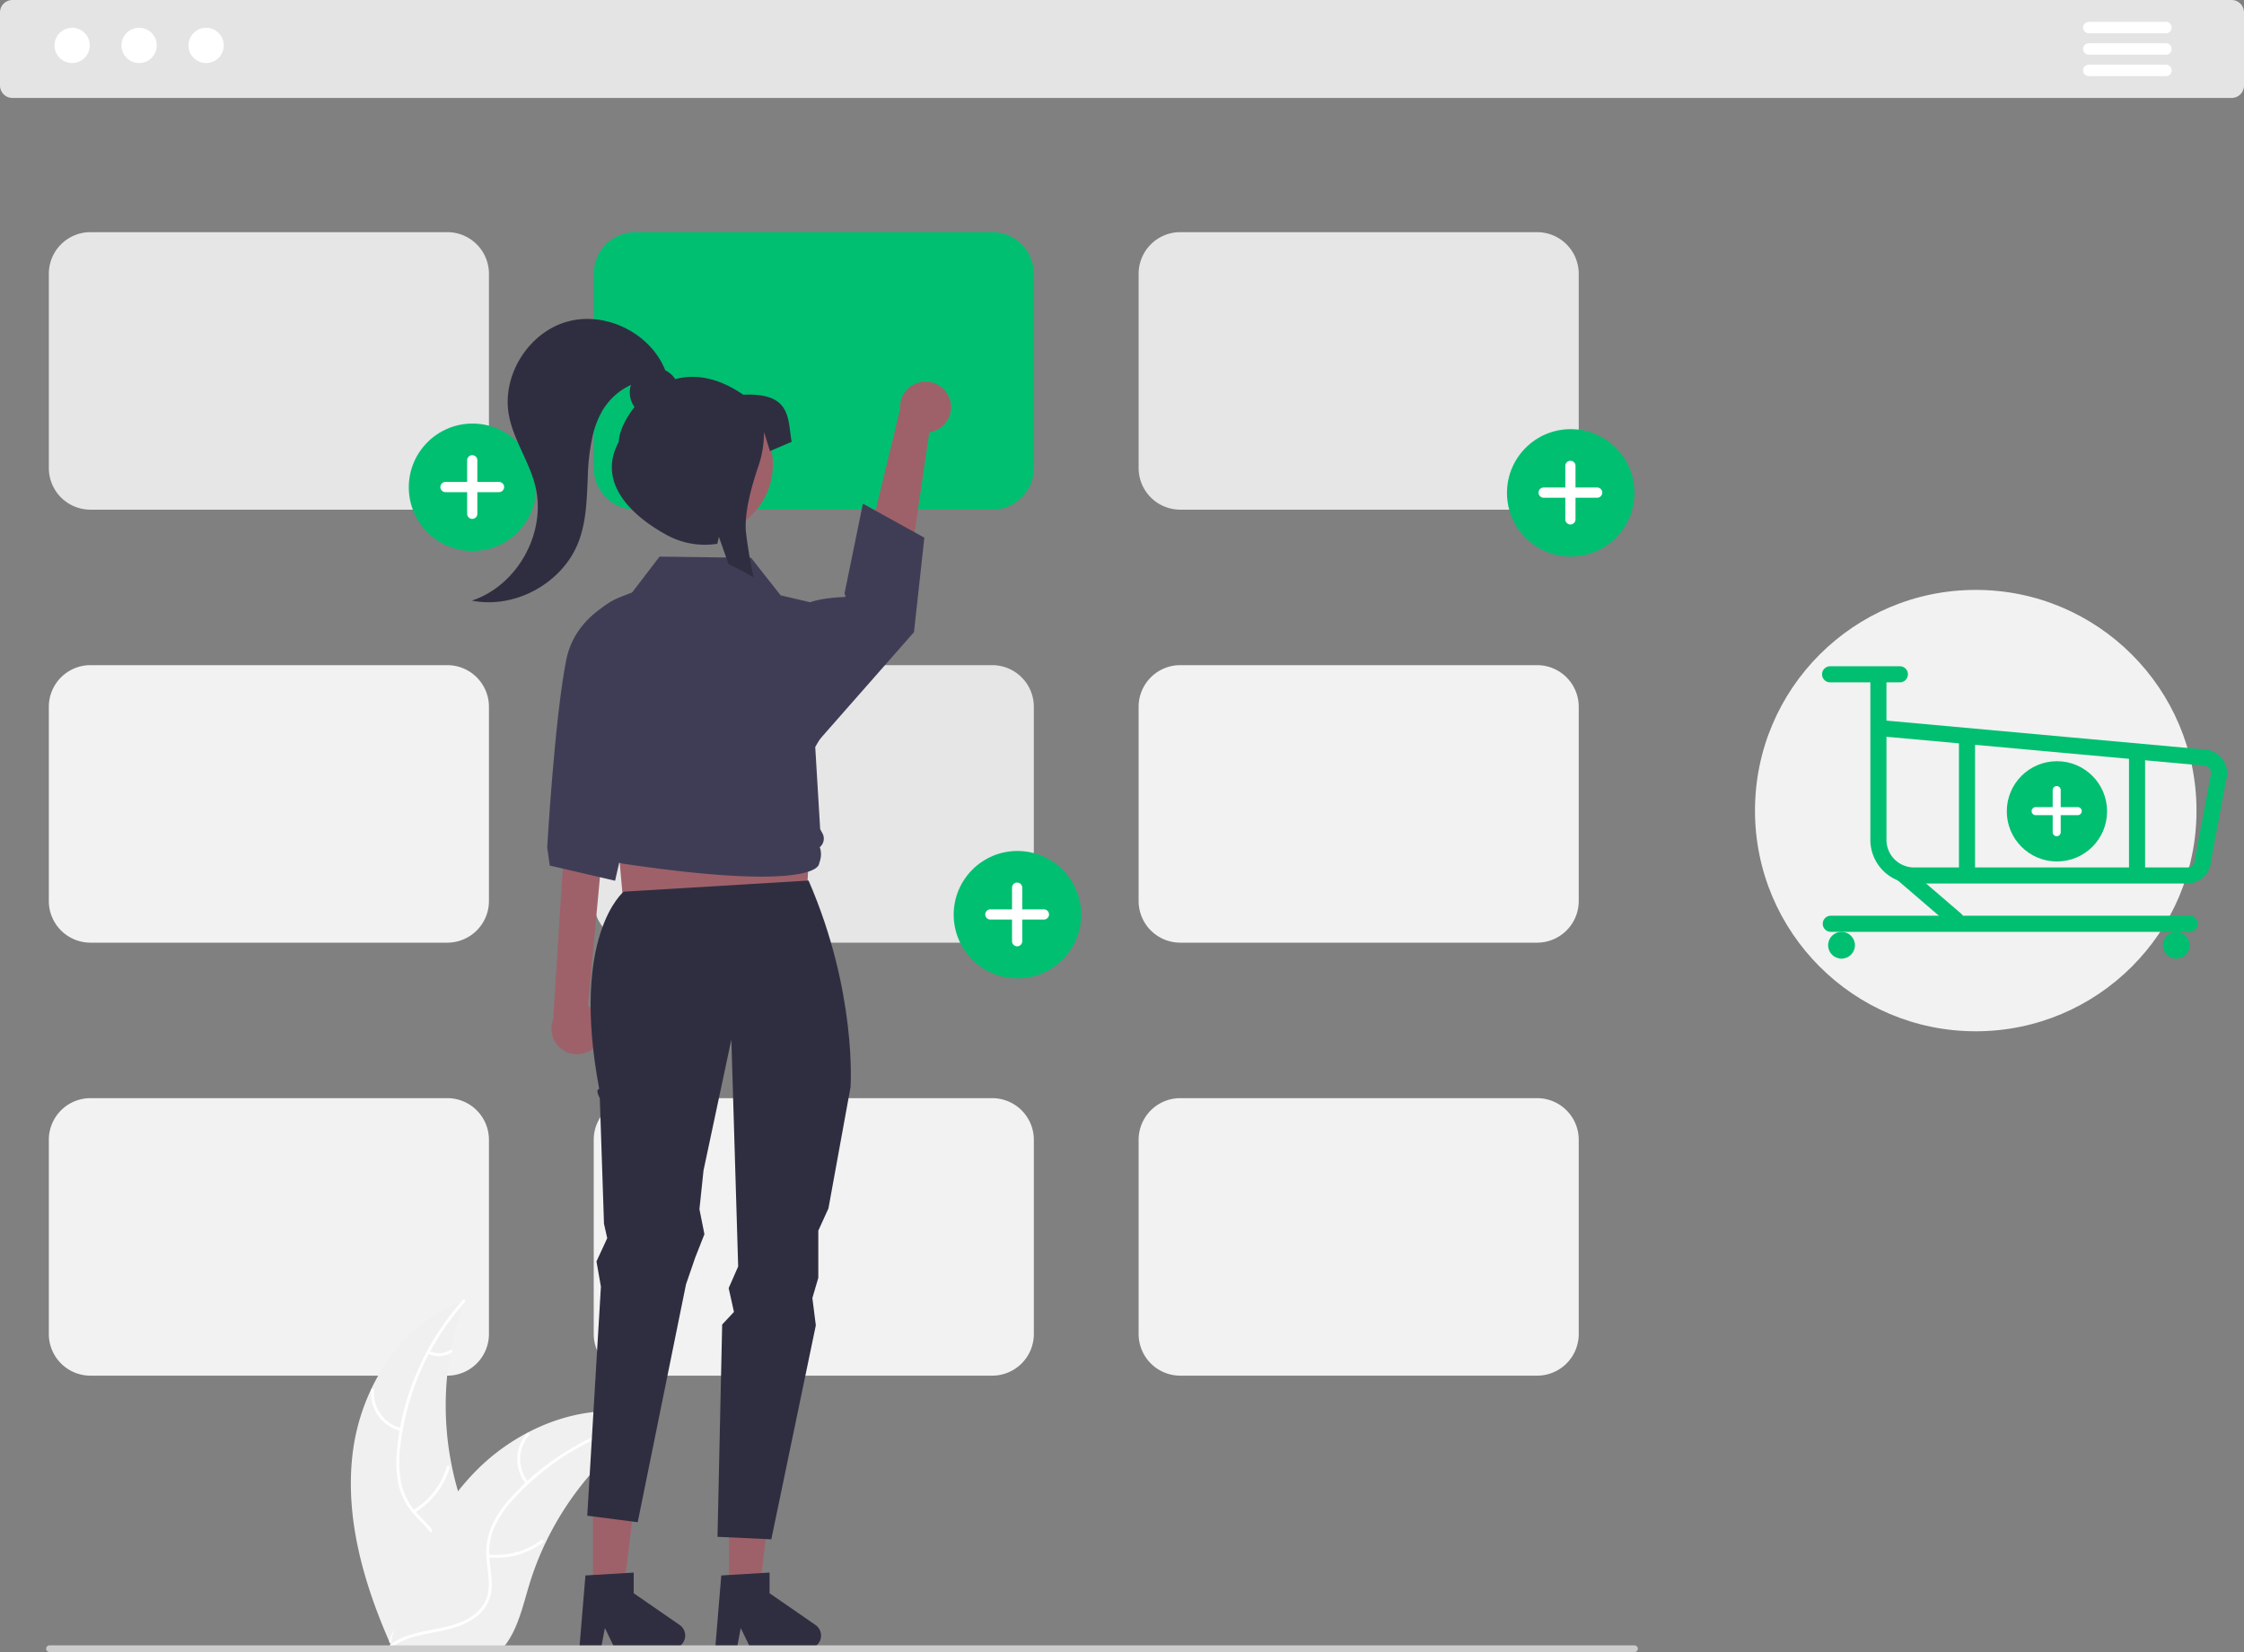 <svg id="aa790f95-79fa-4c5a-afc2-c00affb37798" data-name="Layer 1" xmlns="http://www.w3.org/2000/svg" width="803.052" height="591.375" viewBox="0 0 803.052 591.375"><rect x="0" y="0" width="803.052" height="591.375" fill="#808080" stroke="none"/><path d="M357.421,647.883H229.695a14.904,14.904,0,0,1-14.887-14.888V563.43A14.903,14.903,0,0,1,229.695,548.543H357.421a14.903,14.903,0,0,1,14.887,14.887v69.565A14.904,14.904,0,0,1,357.421,647.883Z" transform="translate(-197.332 -155.438)" fill="#f2f2f2" style="isolation:isolate"/><path d="M323.571,675.402c2.922-23.498,17.485-46.651,39.895-54.298a109.099,109.099,0,0,0,.005,74.904c3.444,9.315,8.244,19.316,5.004,28.704-2.015,5.841-6.946,10.311-12.457,13.105-5.511,2.794-11.628,4.126-17.668,5.432l-1.189.983C327.574,722.582,320.648,698.901,323.571,675.402Z" transform="translate(-197.332 -155.438)" fill="#f0f0f0"/><path d="M363.688,621.549a93.25,93.25,0,0,0-23.182,52.481,40.156,40.156,0,0,0,.457,12.574,23.032,23.032,0,0,0,5.728,10.683c2.582,2.837,5.551,5.439,7.399,8.854a14.102,14.102,0,0,1,.689,11.513c-1.631,4.678-4.846,8.491-8.119,12.111-3.634,4.019-7.473,8.136-9.018,13.463-.187.646-1.178.317-.991-.327,2.688-9.27,11.686-14.535,15.977-22.884,2.002-3.896,2.843-8.419.966-12.531-1.642-3.596-4.701-6.283-7.34-9.132a24.577,24.577,0,0,1-5.99-10.237,37.124,37.124,0,0,1-.939-12.51,90.47,90.47,0,0,1,6.607-27.493,94.904,94.904,0,0,1,17.065-27.347c.446-.5,1.134.286.691.783Z" transform="translate(-197.332 -155.438)" fill="#fff"/><path d="M340.787,667.715a13.991,13.991,0,0,1-10.65-14.656c.053-.669,1.096-.618,1.043.052a12.955,12.955,0,0,0,9.934,13.612c.653.155.322,1.145-.327.991Z" transform="translate(-197.332 -155.438)" fill="#fff"/><path d="M345.193,696.021a26.966,26.966,0,0,0,12.042-15.53c.189-.645,1.18-.317.991.327a28.048,28.048,0,0,1-12.563,16.135c-.579.343-1.045-.591-.469-.932Z" transform="translate(-197.332 -155.438)" fill="#fff"/><path d="M350.988,639.08a7.919,7.919,0,0,0,7.505-.381c.574-.35,1.04.584.469.932a8.874,8.874,0,0,1-8.301.44.539.539,0,0,1-.332-.659.524.524,0,0,1,.659-.332Z" transform="translate(-197.332 -155.438)" fill="#fff"/><path d="M431.775,663.075c-.352.229-.704.458-1.057.696a104.293,104.293,0,0,0-13.335,10.411c-.326.291-.652.59-.969.89a109.948,109.948,0,0,0-23.878,32.687,106.772,106.772,0,0,0-5.849,15.132c-2.158,7.161-3.928,15.097-8.2,20.954a18.318,18.318,0,0,1-1.427,1.762H338.454c-.088-.044-.176-.079-.264-.123l-1.541.07c.062-.273.132-.555.194-.828.035-.159.079-.317.114-.476.026-.106.053-.211.071-.308.009-.035.018-.07.026-.097.018-.097.044-.185.062-.273q.581-2.365,1.198-4.73c0-.009,0-.009.009-.018a156.995,156.995,0,0,1,13.212-34.686c.176-.326.352-.661.546-.986a101.886,101.886,0,0,1,9.152-13.881,90.072,90.072,0,0,1,5.998-6.861,74.9,74.9,0,0,1,18.743-14.04c13.846-7.311,29.877-10.112,44.674-5.646C431.026,662.838,431.397,662.952,431.775,663.075Z" transform="translate(-197.332 -155.438)" fill="#f0f0f0"/><path d="M431.688,663.565a93.25,93.25,0,0,0-50.107,27.946,40.157,40.157,0,0,0-7.205,10.314,23.032,23.032,0,0,0-1.858,11.978c.354,3.819,1.158,7.685.577,11.524a14.102,14.102,0,0,1-6.381,9.607c-4.119,2.753-8.981,3.862-13.774,4.781-5.321,1.021-10.865,1.997-15.306,5.32-.538.403-1.132-.456-.594-.858,7.727-5.783,18.082-4.569,26.535-8.652,3.944-1.905,7.338-5.01,8.316-9.424.854-3.86.029-7.847-.363-11.711a24.577,24.577,0,0,1,1.38-11.78,37.124,37.124,0,0,1,6.782-10.553,90.469,90.469,0,0,1,21.828-17.973,94.904,94.904,0,0,1,30.09-11.561c.657-.13.733.911.08,1.041Z" transform="translate(-197.332 -155.438)" fill="#fff"/><path d="M385.608,686.638a13.99,13.99,0,0,1,.321-18.113c.445-.502,1.247.166.801.669a12.955,12.955,0,0,0-.264,16.85c.428.517-.432,1.109-.858.594Z" transform="translate(-197.332 -155.438)" fill="#fff"/><path d="M372.084,711.891a26.966,26.966,0,0,0,18.965-5.15c.54-.401,1.133.458.594.858a28.048,28.048,0,0,1-19.746,5.319c-.669-.074-.479-1.101.186-1.027Z" transform="translate(-197.332 -155.438)" fill="#fff"/><path d="M410.993,669.917a7.919,7.919,0,0,0,6.222,4.214c.669.066.479,1.092-.186,1.027a8.874,8.874,0,0,1-6.893-4.647.539.539,0,0,1,.132-.726.524.524,0,0,1,.726.132Z" transform="translate(-197.332 -155.438)" fill="#fff"/><circle cx="707.052" cy="290.168" r="79" fill="#f2f2f2" style="isolation:isolate"/><path d="M995.936,190.501H201.78a4.453,4.453,0,0,1-4.448-4.448v-26.166a4.453,4.453,0,0,1,4.448-4.448H995.936a4.453,4.453,0,0,1,4.448,4.448v26.166A4.453,4.453,0,0,1,995.936,190.501Z" transform="translate(-197.332 -155.438)" fill="#e4e4e4"/><circle id="a7a88a4d-66b2-4c09-a29b-e65e87e57a01" data-name="Ellipse 90" cx="25.815" cy="16.255" r="6.316" fill="#fff"/><circle id="ecd091ab-fa27-42b2-b94f-bd1073aab054" data-name="Ellipse 91" cx="49.787" cy="16.255" r="6.316" fill="#fff"/><circle id="a332723e-32dc-4e13-8ae5-d2643a7feb7f" data-name="Ellipse 92" cx="73.76" cy="16.255" r="6.316" fill="#fff"/><path d="M972.449,167.347H944.845a2.045,2.045,0,0,1,0-4.09h27.604a2.045,2.045,0,1,1,0,4.09Z" transform="translate(-197.332 -155.438)" fill="#fff"/><path d="M972.449,175.015H944.845a2.045,2.045,0,0,1,0-4.09h27.604a2.045,2.045,0,1,1,0,4.09Z" transform="translate(-197.332 -155.438)" fill="#fff"/><path d="M972.449,182.682H944.845a2.045,2.045,0,0,1,0-4.09h27.604a2.045,2.045,0,1,1,0,4.09Z" transform="translate(-197.332 -155.438)" fill="#fff"/><path d="M357.421,337.883H229.695a14.904,14.904,0,0,1-14.887-14.888V253.43A14.903,14.903,0,0,1,229.695,238.543H357.421a14.903,14.903,0,0,1,14.887,14.887v69.565A14.904,14.904,0,0,1,357.421,337.883Z" transform="translate(-197.332 -155.438)" fill="#e6e6e6" style="isolation:isolate"/><path d="M552.421,337.883H424.695a14.904,14.904,0,0,1-14.887-14.888V253.43A14.903,14.903,0,0,1,424.695,238.543H552.421a14.903,14.903,0,0,1,14.887,14.887v69.565A14.904,14.904,0,0,1,552.421,337.883Z" transform="translate(-197.332 -155.438)" fill="#01bf71"/><path d="M747.421,337.883H619.695a14.904,14.904,0,0,1-14.887-14.888V253.43A14.903,14.903,0,0,1,619.695,238.543H747.421a14.903,14.903,0,0,1,14.887,14.887v69.565A14.904,14.904,0,0,1,747.421,337.883Z" transform="translate(-197.332 -155.438)" fill="#e6e6e6" style="isolation:isolate"/><path d="M357.421,492.883H229.695a14.904,14.904,0,0,1-14.887-14.888V408.43A14.903,14.903,0,0,1,229.695,393.543H357.421a14.903,14.903,0,0,1,14.887,14.887v69.565A14.904,14.904,0,0,1,357.421,492.883Z" transform="translate(-197.332 -155.438)" fill="#f2f2f2" style="isolation:isolate"/><path d="M552.421,492.883H424.695a14.904,14.904,0,0,1-14.887-14.888V408.43A14.903,14.903,0,0,1,424.695,393.543H552.421a14.903,14.903,0,0,1,14.887,14.887v69.565A14.904,14.904,0,0,1,552.421,492.883Z" transform="translate(-197.332 -155.438)" fill="#e6e6e6" style="isolation:isolate"/><path d="M747.421,492.883H619.695a14.904,14.904,0,0,1-14.887-14.888V408.43A14.903,14.903,0,0,1,619.695,393.543H747.421a14.903,14.903,0,0,1,14.887,14.887v69.565A14.904,14.904,0,0,1,747.421,492.883Z" transform="translate(-197.332 -155.438)" fill="#f2f2f2" style="isolation:isolate"/><path d="M552.421,647.883H424.695a14.904,14.904,0,0,1-14.887-14.888V563.43A14.903,14.903,0,0,1,424.695,548.543H552.421a14.903,14.903,0,0,1,14.887,14.887v69.565A14.904,14.904,0,0,1,552.421,647.883Z" transform="translate(-197.332 -155.438)" fill="#f2f2f2" style="isolation:isolate"/><path d="M747.421,647.883H619.695a14.904,14.904,0,0,1-14.887-14.888V563.43A14.903,14.903,0,0,1,619.695,548.543H747.421a14.903,14.903,0,0,1,14.887,14.887v69.565A14.904,14.904,0,0,1,747.421,647.883Z" transform="translate(-197.332 -155.438)" fill="#f2f2f2" style="isolation:isolate"/><g id="aa405d94-515b-444f-88dd-2c52df39214d" data-name="Group 41"><circle id="ede3a9f0-5e02-4455-ac7e-751a5f8c3692" data-name="Ellipse 220" cx="364.107" cy="327.433" r="22.812" fill="#01bf71"/><path id="ba039ca8-d148-45ed-9781-bacb7304e881" data-name="Path 1106" d="M570.912,480.956h-7.756v-7.756a1.825,1.825,0,0,0-1.825-1.825h0a1.825,1.825,0,0,0-1.825,1.825v7.756h-7.756a1.825,1.825,0,0,0-1.825,1.825v0h0a1.825,1.825,0,0,0,1.825,1.825h7.756v7.756a1.825,1.825,0,0,0,1.825,1.825h0a1.825,1.825,0,0,0,1.825-1.825V484.606H570.912a1.825,1.825,0,0,0,1.825-1.825v0h0a1.825,1.825,0,0,0-1.825-1.825h0Z" transform="translate(-197.332 -155.438)" fill="#fff"/></g><g id="bbf41f8a-587e-4352-8304-6d86282586e3" data-name="Group 41"><circle id="e4c91425-bc08-43ed-9b2d-9a6452dd6ab0" data-name="Ellipse 220" cx="562.107" cy="176.433" r="22.812" fill="#01bf71"/><path id="b08e8960-896e-4763-a2dc-6c3da3e5d175" data-name="Path 1106" d="M768.912,329.956h-7.756v-7.756a1.825,1.825,0,0,0-1.825-1.825h0a1.825,1.825,0,0,0-1.825,1.825v7.756h-7.756a1.825,1.825,0,0,0-1.825,1.825v0h0a1.825,1.825,0,0,0,1.825,1.825h7.756v7.756a1.825,1.825,0,0,0,1.825,1.825h0a1.825,1.825,0,0,0,1.825-1.825V333.606H768.912a1.825,1.825,0,0,0,1.825-1.825v0h0a1.825,1.825,0,0,0-1.825-1.825h0Z" transform="translate(-197.332 -155.438)" fill="#fff"/></g><g id="b77ad267-181d-433f-b31f-af61e58bf4a6" data-name="Group 41"><circle id="e8aef769-5476-47e9-8295-ae809767f9aa" data-name="Ellipse 220" cx="169.107" cy="174.433" r="22.812" fill="#01bf71"/><path id="efbebd4e-dbd2-4103-8d2c-f0ca8346a3bf" data-name="Path 1106" d="M375.912,327.956h-7.756v-7.756a1.825,1.825,0,0,0-1.825-1.825h0a1.825,1.825,0,0,0-1.825,1.825v7.756h-7.756a1.825,1.825,0,0,0-1.825,1.825v0h0a1.825,1.825,0,0,0,1.825,1.825h7.756v7.756a1.825,1.825,0,0,0,1.825,1.825h0a1.825,1.825,0,0,0,1.825-1.825V331.606H375.912a1.825,1.825,0,0,0,1.825-1.825v0h0a1.825,1.825,0,0,0-1.825-1.825h0Z" transform="translate(-197.332 -155.438)" fill="#fff"/></g><g id="bc9af32e-f7cd-4c85-a4cc-5543d455b8de" data-name="Group 41"><circle id="b56288f5-6382-4006-aaf1-aded98dde780" data-name="Ellipse 220" cx="736.107" cy="290.433" r="17.945" fill="#01bf71"/><path id="b9aaef6b-2cfc-46ac-8dc0-30fdc28925de" data-name="Path 1106" d="M940.891,444.365h-6.101v-6.101a1.436,1.436,0,0,0-1.436-1.436h0a1.436,1.436,0,0,0-1.436,1.436v6.101h-6.101a1.436,1.436,0,0,0-1.436,1.436v0h0a1.436,1.436,0,0,0,1.436,1.436h6.101v6.101a1.436,1.436,0,0,0,1.436,1.436h0a1.436,1.436,0,0,0,1.436-1.436V447.236H940.891a1.436,1.436,0,0,0,1.436-1.436v0h0a1.436,1.436,0,0,0-1.436-1.436h0Z" transform="translate(-197.332 -155.438)" fill="#fff"/></g><path d="M979.98,471.719h-97.675a15.654,15.654,0,0,1-15.637-15.636V397.779a2.881,2.881,0,0,1,5.762,0V413.393l113.455,10.313a8.652,8.652,0,0,1,8.499,8.641,2.882,2.882,0,0,1-.049.531l-5.718,30.492A8.652,8.652,0,0,1,979.98,471.719ZM872.431,419.178v36.905a9.886,9.886,0,0,0,9.875,9.875h97.675a2.884,2.884,0,0,0,2.881-2.881,2.881,2.881,0,0,1,.049-.531l5.704-30.42a2.885,2.885,0,0,0-2.872-2.659c-.087,0-.174-.004-.261-.012Z" transform="translate(-197.332 -155.438)" fill="#01bf71"/><circle cx="659.019" cy="338.367" r="4.801" fill="#01bf71"/><circle cx="778.807" cy="338.367" r="4.801" fill="#01bf71"/><path d="M980.941,489.004H852.51a2.881,2.881,0,0,1,0-5.762H980.941a2.881,2.881,0,0,1,0,5.762Z" transform="translate(-197.332 -155.438)" fill="#01bf71"/><path d="M877.232,399.699H852.265a2.881,2.881,0,0,1,0-5.762h24.967a2.881,2.881,0,0,1,0,5.762Z" transform="translate(-197.332 -155.438)" fill="#01bf71"/><path d="M897.261,487.537a2.87,2.87,0,0,1-1.876-.696l-18.935-16.272a2.881,2.881,0,0,1,3.755-4.37l18.935,16.272a2.881,2.881,0,0,1-1.879,5.066Z" transform="translate(-197.332 -155.438)" fill="#01bf71"/><path d="M901.251,469.95a2.881,2.881,0,0,1-2.881-2.881V420.825a2.881,2.881,0,0,1,5.762,0v46.244A2.881,2.881,0,0,1,901.251,469.95Z" transform="translate(-197.332 -155.438)" fill="#01bf71"/><path d="M962.105,469.95a2.881,2.881,0,0,1-2.881-2.881V424.666a2.881,2.881,0,0,1,5.762,0v42.403A2.881,2.881,0,0,1,962.105,469.95Z" transform="translate(-197.332 -155.438)" fill="#01bf71"/><path d="M537.229,298.358a9.07,9.07,0,0,1-7.321,11.824l-10.548,72.001-17.303-8.451,17.404-71.87a9.119,9.119,0,0,1,17.768-3.504Z" transform="translate(-197.332 -155.438)" fill="#9e616a"/><path d="M411.243,528.958a9.07,9.07,0,0,0-3.492-13.462l7.116-76.586-14.905,7.64-4.654,73.801a9.119,9.119,0,0,0,15.934,8.607Z" transform="translate(-197.332 -155.438)" fill="#9e616a"/><polygon points="224.093 334.784 288.054 332.324 291.744 265.903 217.943 265.903 224.093 334.784" fill="#9e616a"/><polygon points="212.222 569.355 223.152 569.354 228.351 527.197 212.22 527.197 212.222 569.355" fill="#9e616a"/><path d="M406.843,719.402l17.278-1.031v7.403l16.426,11.345a4.624,4.624,0,0,1-2.627,8.429H417.35l-3.546-7.322-1.384,7.322h-7.756Z" transform="translate(-197.332 -155.438)" fill="#2f2e41"/><polygon points="260.836 569.355 271.766 569.354 276.965 527.197 260.834 527.197 260.836 569.355" fill="#9e616a"/><path d="M420.538,474.63s-19.138,15.45-8.763,70.628c-1.58.188.209,3.302.209,3.302l1.497,44.96,1.157,5.153-3.846,8.315,1.586,9.034-4.888,81.992,18.057,2.335,17.28-85.144,3.291-9.573,3.301-8.391-1.781-8.948,1.46-13.888,9.962-46.829,2.439,81.218-3.403,7.754,1.894,8.512-4.219,4.518-1.667,75.99,19.254.901,15.931-76.603-1.235-9.775,2.12-7.228V595.98l3.63-7.968,7.914-43.448s2.387-33.958-15.032-73.919Z" transform="translate(-197.332 -155.438)" fill="#2f2e41"/><path d="M428.338,366.139S404.166,370.92,400.001,391.534s-6.845,67.263-6.845,67.263l.912,6.496,23.382,5.422,14.924-65.363Z" transform="translate(-197.332 -155.438)" fill="#3f3d56"/><path d="M483.501,373.097s2.45-3.433,16.171-3.963c.565-.022-.135-1.143-.135-1.143l6.599-32.253,21.991,12.175-3.712,33.813L488.279,422.828Z" transform="translate(-197.332 -155.438)" fill="#3f3d56"/><path d="M469.794,469.248c-10.353.001-25.936-1.142-49.396-4.625a7.165,7.165,0,0,1-6.014-5.999,5.424,5.424,0,0,1-.911-6.16l.022-.043-.532-.627a5.801,5.801,0,0,1-.387-7.011l-7.265-51.975a21.896,21.896,0,0,1,15.228-24.021l2.682-.835,10.142-13.266.2.002,32.561.433,10.567,13.418,17.081,4.028.044.26,3.966,22.914c2.062,11.918-2.668,16.606-8.706,27.086l1.772,29.434.804,1.461a3.959,3.959,0,0,1-.948,4.968,7.712,7.712,0,0,1,.105,4.772l-.418,1.381c.001.04-.111.601-1.013,1.286C487.753,467.365,483.084,469.248,469.794,469.248Z" transform="translate(-197.332 -155.438)" fill="#3f3d56"/><path d="M455.457,719.402l17.278-1.031v7.403l16.426,11.345a4.624,4.624,0,0,1-2.627,8.429H465.964l-3.546-7.322-1.384,7.322H453.279Z" transform="translate(-197.332 -155.438)" fill="#2f2e41"/><circle cx="251.075" cy="166.251" r="25.527" fill="#9e616a"/><path d="M463.334,296.744c-9.356-6.434-17.595-7.415-24.363-5.59a8.897,8.897,0,0,0-3.559-3.16c-5.278-13.3-21.342-21.287-35.127-17.405-13.874,3.908-23.448,19.277-20.837,33.453,1.618,8.787,7.148,16.396,9.372,25.049,4.306,16.751-6.198,35.94-22.629,41.34,15.558,3.124,32.683-6.379,38.264-21.233,2.711-7.215,2.874-15.092,3.219-22.792a75.564,75.564,0,0,1,1.943-15.783,33.722,33.722,0,0,1,2.512-6.72,22.997,22.997,0,0,1,11.006-10.678,8.778,8.778,0,0,0,1.282,7.903c-3.649,4.571-5.635,9.513-5.635,12.473-7.579,13.853,3.259,25.751,17.112,33.331a28.381,28.381,0,0,0,18.133,3.161l.58-2.474.785,2.229,2.621,7.471q4.536,2.194,8.993,4.811c-1.129-5.301-2.042-10.593-2.671-15.767-.87-7.042,2.163-17.526,4.351-23.901a37.632,37.632,0,0,0,2.06-12.213v-.182l2.13,6.843,7.756-3.309C479.189,305.325,480.632,295.929,463.334,296.744Z" transform="translate(-197.332 -155.438)" fill="#2f2e41"/><path d="M782.301,746.814h-567.294a1.191,1.191,0,0,1,0-2.381h567.294a1.191,1.191,0,0,1,0,2.381Z" transform="translate(-197.332 -155.438)" fill="#ccc"/></svg>